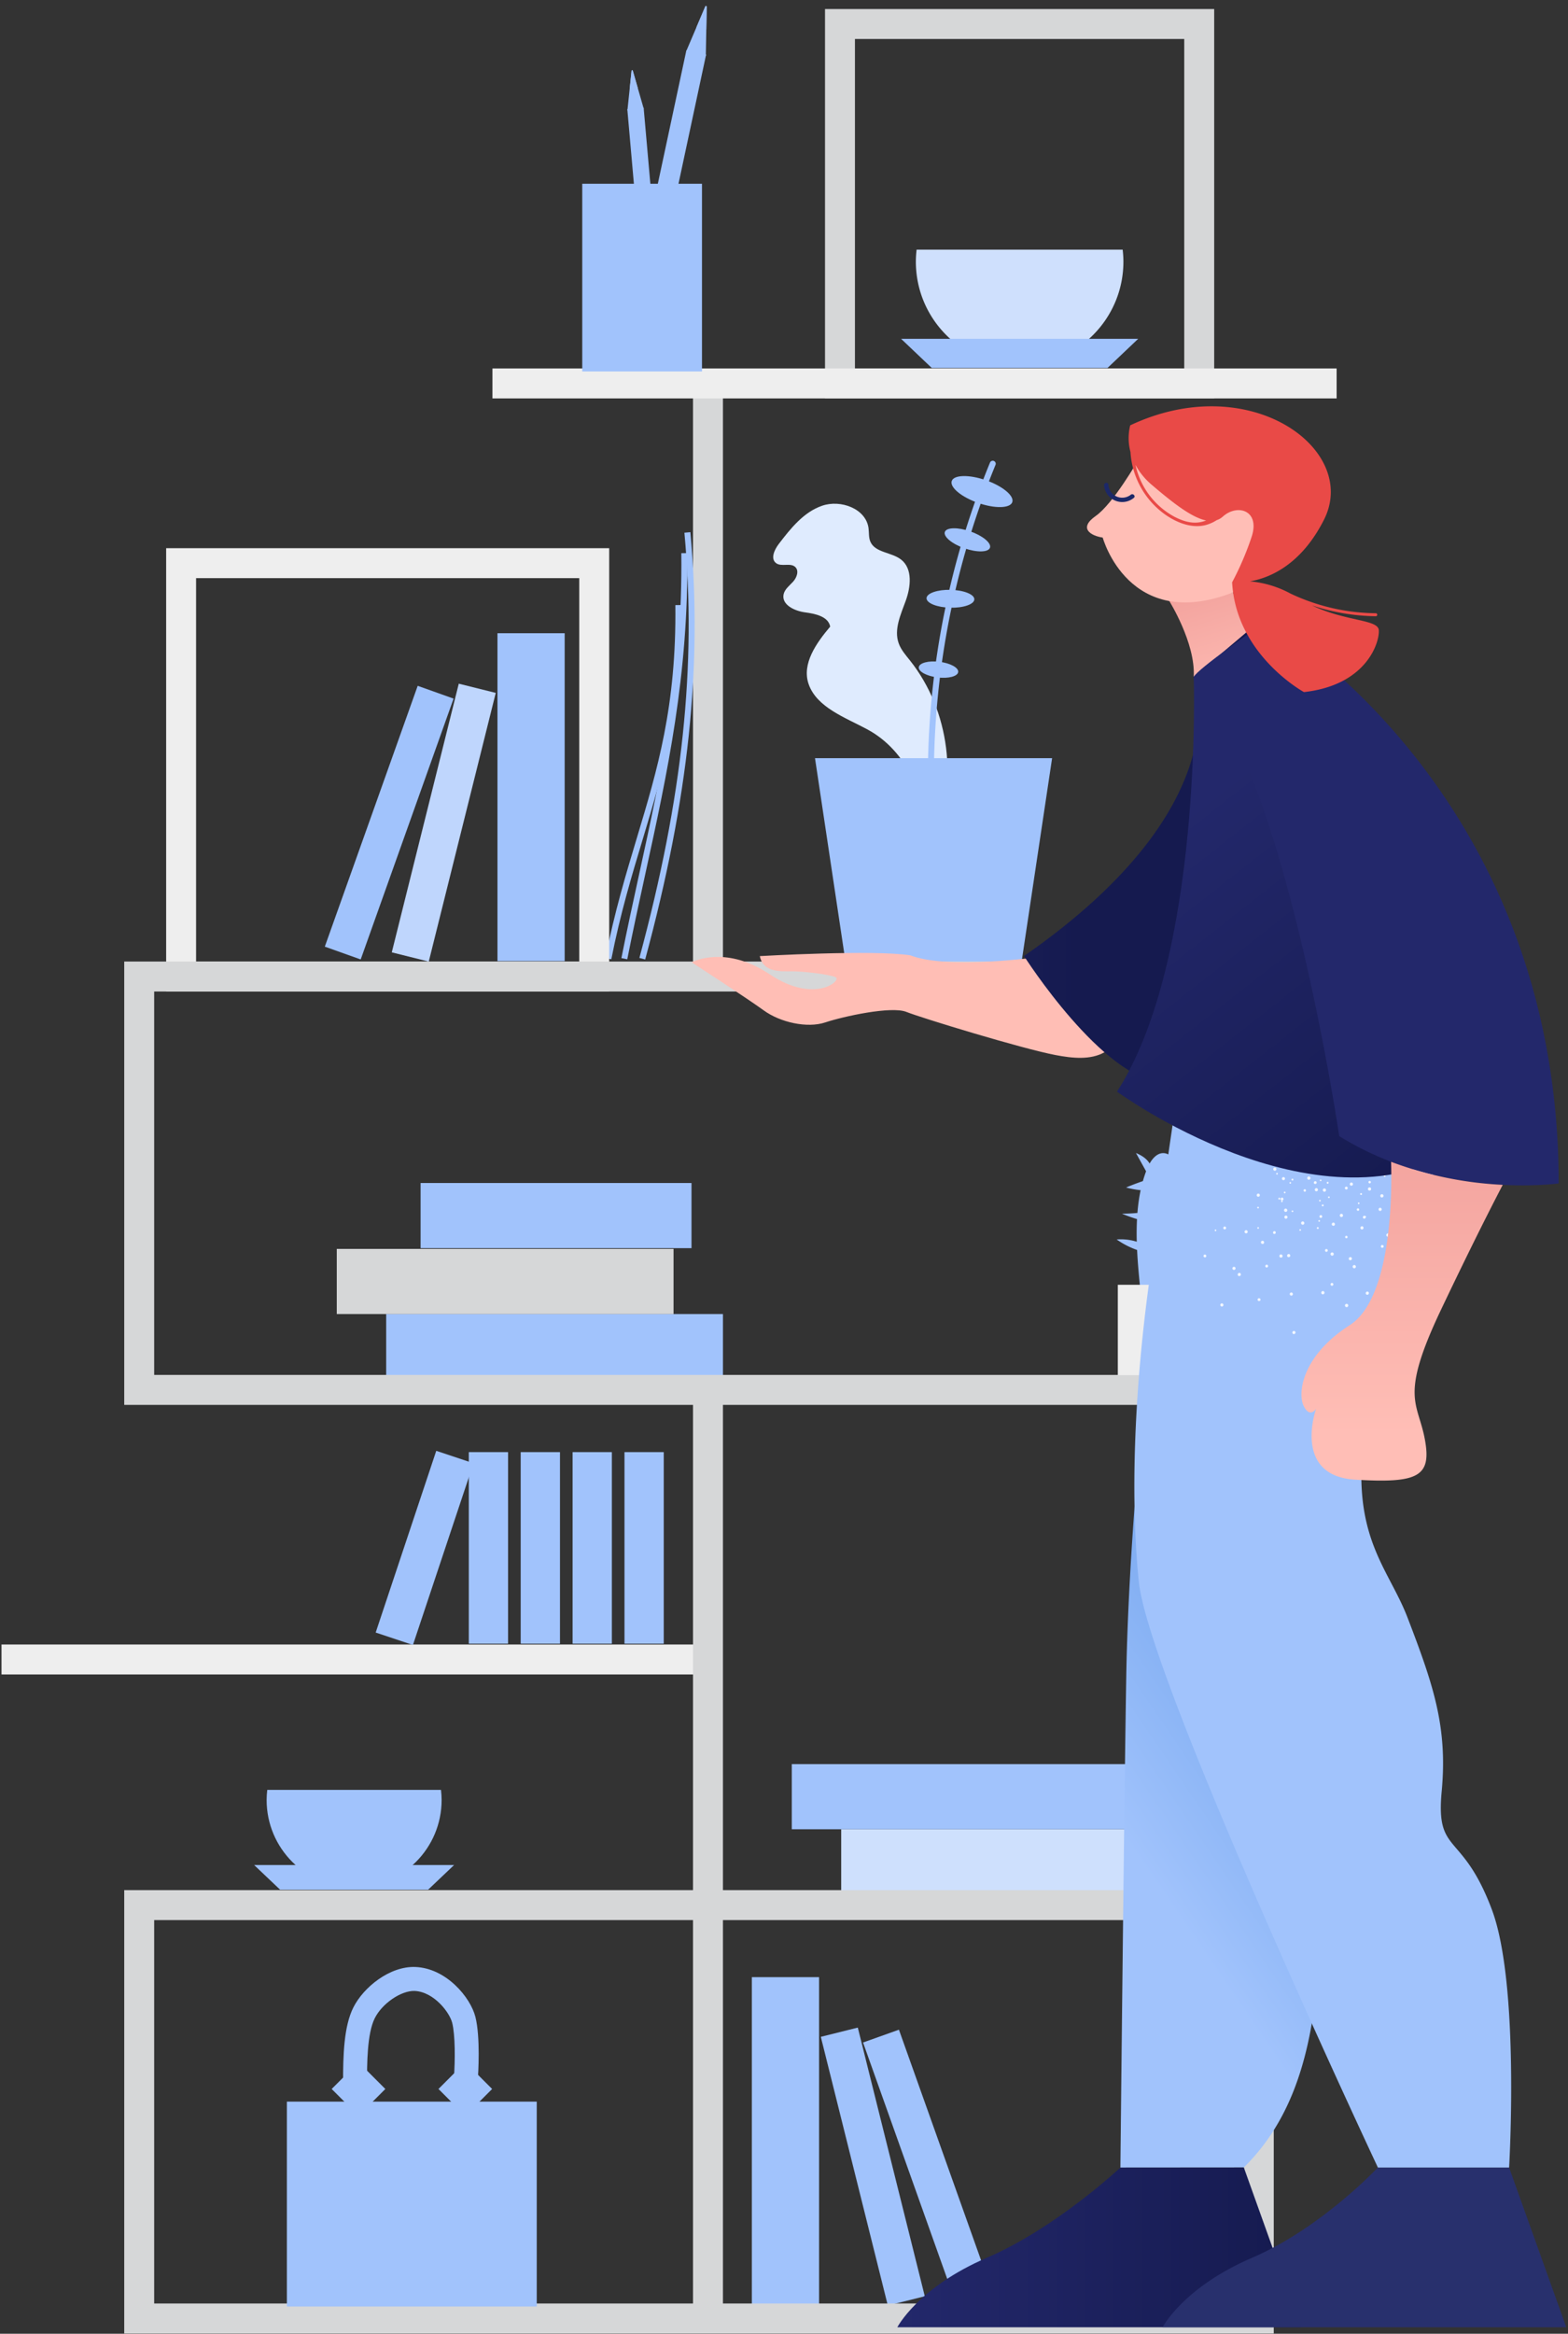 <svg xmlns="http://www.w3.org/2000/svg" width="199" height="296" viewBox="0 0 199 296">
    <rect x="0" y="0" width="199" height="296" fill="#333333" stroke="none"/>
    <defs>
        <linearGradient id="a" x1="70.598%" x2="37.811%" y1="109.536%" y2="-11.626%">
            <stop offset="0%" stop-color="#FFBEB6"/>
            <stop offset="100%" stop-color="#F2A19C"/>
        </linearGradient>
        <linearGradient id="b" x1="0%" y1="49.999%" y2="49.999%">
            <stop offset="0%" stop-color="#23286B"/>
            <stop offset="100%" stop-color="#151A4F"/>
        </linearGradient>
        <linearGradient id="c" x1="35.809%" x2="48.642%" y1="83.361%" y2="50.482%">
            <stop offset="0%" stop-color="#A1C3FC"/>
            <stop offset="74.73%" stop-color="#81AEF2"/>
            <stop offset="100%" stop-color="#78A9EF"/>
        </linearGradient>
        <linearGradient id="d" x1="-82.416%" x2="17.585%" y1="50%" y2="50%">
            <stop offset="0%" stop-color="#23286B"/>
            <stop offset="55.97%" stop-color="#1B205B"/>
            <stop offset="100%" stop-color="#151A4F"/>
        </linearGradient>
        <linearGradient id="e" x1="31.424%" x2="66.181%" y1="25.01%" y2="103.006%">
            <stop offset="0%" stop-color="#23286B"/>
            <stop offset="100%" stop-color="#151A4F"/>
        </linearGradient>
        <linearGradient id="f" x1="50.002%" x2="50.002%" y1="84.846%" y2="-12.84%">
            <stop offset="0%" stop-color="#FFBEB6"/>
            <stop offset="100%" stop-color="#F2A19C"/>
        </linearGradient>
    </defs>
    <g fill="none" fill-rule="nonzero">
        <g transform="translate(.043 .762)">
            <path fill="#A1C3FC" d="M77.539 120.91l-.745-.148c1.157-5.847 2.603-10.648 4.002-15.29 2.58-8.569 5.019-16.663 4.872-29.485l.76-.01c.149 12.94-2.306 21.088-4.903 29.714-1.395 4.625-2.835 9.407-3.986 15.218z"/>
            <path fill="#EEE" d="M.148 207.819h90.421v3.799H.148z"/>
            <path fill="#A1C3FC" d="M150.607 158.394l.028-4.75a15.376 15.376 0 0 0 2.018-.472 20.735 20.735 0 0 1-2.015-.247c.001-.68-.01-1.376-.06-2.063a18 18 0 0 0 1.75-1.02l-1.814.373a9.673 9.673 0 0 0-.434-2.02c.487-.228.935-.54 1.315-.92a24.499 24.499 0 0 1-1.813-.175 4.983 4.983 0 0 0-.58-.814c-.348-.393-.785-.734-1.285-.785-.792-.08-1.421.55-1.862 1.317-.024-.04-.045-.082-.071-.121-.39-.574-1.015-.949-1.656-1.214l1.282 2.317c-.152.406-.286.82-.406 1.242-.718.249-1.43.514-2.129.814.605.162 1.222.274 1.843.34-.198.938-.33 1.903-.407 2.886a22.62 22.62 0 0 1-1.962.096c.624.262 1.262.488 1.91.684a36.818 36.818 0 0 0-.03 2.871 6.775 6.775 0 0 0-2.551-.287 10.59 10.59 0 0 0 2.591 1.333c.104 2.157.337 4.306.544 6.324 1.535-.914 4.141.41 5.763-.302.01-1.64.02-3.28.028-4.918.583.027 1.161.111 1.724.262a41.919 41.919 0 0 0-1.72-.751z"/>
            <path fill="#DFEBFE" d="M115.45 83.015c-.547-.687-1.147-1.362-1.44-2.19-.626-1.758.265-3.645.9-5.4.636-1.753.887-4.035-.572-5.198-1.218-.97-3.33-.867-3.928-2.305-.222-.534-.148-1.14-.227-1.713-.341-2.464-3.53-3.635-5.883-2.828-2.353.806-4.001 2.883-5.513 4.859-.55.72-1.064 1.854-.35 2.412.68.53 1.851-.093 2.463.515.49.487.174 1.339-.29 1.85-.466.51-1.086.962-1.211 1.642-.238 1.298 1.404 2.07 2.712 2.245 1.308.174 2.967.513 3.208 1.809-1.754 2.078-3.626 4.708-2.74 7.281 1.024 2.974 4.667 4.253 7.437 5.745 5.147 2.77 7.2 8.462 8.312 14.2 3.319-7.388 2.165-16.586-2.878-22.924z"/>
            <path fill="#CFE0FD" d="M116.287 30.903a13.237 13.237 0 0 0-.095 1.52c0 7.273 5.897 13.17 13.17 13.17 7.274 0 13.17-5.897 13.17-13.17 0-.515-.036-1.021-.094-1.52h-26.151z"/>
            <g fill="#A1C3FC">
                <path d="M89.535 6.316l.114-6.284L89.493 0l-2.466 5.78z"/>
                <path d="M89.571 6.165l-8.116 37.939-2.507-.537L87.064 5.63zM88.34 2.701l1.255.269.054-2.938L89.493 0z"/>
            </g>
            <g fill="#A1C3FC">
                <path d="M81.66 13.042L80.247 8.14l-.129.012-.532 5.072z"/>
                <path d="M81.645 12.918l2.77 31.366-2.072.184L79.572 13.1zM79.87 10.524l1.038-.092-.66-2.291-.13.012z"/>
            </g>
            <path fill="#A1C3FC" d="M63.093 79.552h8.53v41.584h-8.53zM79.212 183.417h4.984v24.297h-4.984zM72.626 183.417h4.984v24.297h-4.984zM66.041 183.417h4.984v24.297h-4.984zM59.455 183.417h4.984v24.297h-4.984z"/>
            <path fill="#A1C3FC" d="M52.364 207.878l-4.728-1.577 7.688-23.047 4.728 1.577z"/>
            <path fill="#BFD6FD" d="M54.372 121.2l-4.693-1.171 8.503-34.077 4.692 1.17z"/>
            <path fill="#A1C3FC" d="M45.734 120.93l-4.555-1.624 11.789-33.082 4.555 1.623zM95.376 250.009h8.53v41.584h-8.53zM104.13 257.578l4.693-1.17 8.502 34.076-4.692 1.171zM109.488 258.298l4.555-1.624 11.79 33.082-4.556 1.624zM129.587 121.39h-22.298l-3.899-25.992h30.094zM140.51 45.912h-22.296l-3.899-3.702h30.095z"/>
            <path fill="#CEE0FD" d="M106.716 231.252h42.741v8.263h-42.741z"/>
            <path fill="#A1C3FC" d="M100.446 222.989h42.741v8.263h-42.741zM48.968 165.905h42.741v8.263H48.968z"/>
            <path fill="#D6D7D8" d="M42.698 157.643h42.741v8.263H42.698z"/>
            <path fill="#A1C3FC" d="M53.336 149.284h34.382v8.263H53.336z"/>
            <g fill="#A1C3FC">
                <path d="M118.114 99.428c-.082-4.937.192-9.88.814-14.778M118.114 99.808a.38.38 0 0 1-.38-.374c-.082-4.927.192-9.918.816-14.832a.38.38 0 0 1 .755.095 103.56 103.56 0 0 0-.81 14.723.38.38 0 0 1-.374.387h-.007z"/>
            </g>
            <ellipse cx="119.064" cy="84.169" fill="#A1C3FC" rx="1" ry="2.518" transform="rotate(96.979 119.064 84.169)"/>
            <g fill="#A1C3FC">
                <path d="M119.004 84.057c.367-2.771.846-5.528 1.435-8.26M119.005 84.436c-.017 0-.034 0-.05-.003a.382.382 0 0 1-.328-.427c.368-2.774.853-5.563 1.44-8.292a.383.383 0 0 1 .453-.291.381.381 0 0 1 .291.452 104.682 104.682 0 0 0-1.43 8.231.38.38 0 0 1-.376.33z"/>
            </g>
            <ellipse cx="120.579" cy="75.184" fill="#A1C3FC" rx="1.134" ry="3.034" transform="rotate(91.387 120.58 75.184)"/>
            <g fill="#A1C3FC">
                <path d="M120.597 75.077a104.843 104.843 0 0 1 1.729-6.71M120.597 75.458a.381.381 0 0 1-.37-.463 105.223 105.223 0 0 1 1.736-6.735.38.38 0 0 1 .728.213 104.693 104.693 0 0 0-1.723 6.686.38.38 0 0 1-.371.299z"/>
            </g>
            <ellipse cx="122.733" cy="67.709" fill="#A1C3FC" rx="1.134" ry="3.034" transform="rotate(109.287 122.733 67.709)"/>
            <g fill="#A1C3FC">
                <path d="M122.6 67.451c.51-1.681 1.062-3.35 1.659-5.004M122.6 67.831a.38.38 0 0 1-.364-.49 105.522 105.522 0 0 1 1.664-5.022.38.38 0 0 1 .716.257 102.953 102.953 0 0 0-1.653 4.986.38.38 0 0 1-.363.27z"/>
            </g>
            <ellipse cx="124.588" cy="61.587" fill="#A1C3FC" rx="1.521" ry="4.069" transform="rotate(109.287 124.588 61.587)"/>
            <g fill="#A1C3FC">
                <path d="M124.668 61.327c.41-1.097.838-2.188 1.284-3.27M124.668 61.707a.38.38 0 0 1-.356-.513c.409-1.095.842-2.2 1.288-3.282a.377.377 0 0 1 .495-.206.378.378 0 0 1 .206.495 107.59 107.59 0 0 0-1.279 3.259.374.374 0 0 1-.354.247z"/>
            </g>
            <path fill="#EEE" d="M77.272 124.996H21.043V68.768h56.229v56.228zm-52.43-3.8h48.63v-48.63h-48.63v48.63z"/>
            <path fill="#D6D7D8" d="M154.052 49.771h-49.389V.382h49.39v49.39zm-45.59-3.799h41.792V4.182h-41.792v41.79zM161.613 177.425H15.723v-56.228h145.89v56.228zm-142.09-3.8h138.292v-48.63H19.524v48.63zM161.613 295.2H15.723v-56.228h145.89V295.2zm-142.09-3.8h138.292v-48.629H19.524v48.63z"/>
            <path fill="#D6D7D8" d="M87.908 48.632h3.799v75.224h-3.799zM87.908 175.525h3.799V293.3h-3.799z"/>
            <path fill="#EEE" d="M62.455 45.972h107.138v3.799H62.455zM141.824 162.195h11.464v11.464h-11.464z"/>
            <path fill="#A1C3FC" d="M54.3 238.911H35.5l-3.287-3.121h25.372z"/>
            <path fill="#A1C3FC" d="M33.876 226.257c-.048.42-.08.847-.08 1.28 0 6.134 4.973 11.105 11.104 11.105 6.133 0 11.104-4.972 11.104-11.104 0-.434-.031-.86-.08-1.281H33.876zM36.366 265.796h31.711v25.986H36.366z"/>
            <path fill="#A1C3FC" d="M45.457 267.599l-3.405-3.405 3.405-3.405 3.404 3.405zM59.01 267.598l-3.405-3.405 3.404-3.405 3.405 3.405z"/>
            <path fill="#A1C3FC" d="M46.535 263.41h-3.039c0-3.514.1-7.145 1.3-9.545 1.288-2.575 4.635-5.276 7.88-5.145 3.92.156 6.992 3.849 7.618 6.34.643 2.563.359 7.178.296 8.078l-3.032-.215c.174-2.439.174-5.587-.211-7.12-.332-1.32-2.323-3.946-4.793-4.045-1.702-.041-4.098 1.585-5.038 3.467-.98 1.958-.98 5.856-.98 8.185zM73.852 22.544h15.197v23.808H73.852zM81.839 120.935l-.734-.198c5.5-20.374 7.263-37.008 5.713-53.932l.757-.07c1.56 17.02-.21 33.735-5.736 54.2z"/>
            <path fill="#A1C3FC" d="M79.565 120.91l-.745-.148c.722-3.643 1.508-7.244 2.27-10.726 2.835-12.975 5.514-25.23 5.336-40.635l.76-.01c.178 15.492-2.509 27.788-5.354 40.806-.76 3.48-1.547 7.076-2.267 10.712z"/>
        </g>
        <path fill="#FFBEB5" d="M133.954 133.817c-4.237-.806-17.023-4.71-18.928-5.473-1.906-.763-8.002.572-10.288 1.334-2.287.763-5.715 0-7.811-1.525-2.095-1.525-9.144-6.101-9.144-6.101s3.415-1.864 8.282.576c.526.264 1.068.577 1.625.948 5.715 3.814 9.144.763 8.382.38-.762-.38-4.19-.762-5.525-.762-1.334 0-3.688.221-4.117-1.926 0 0 14.437-.835 19.112-.096 4.734 1.852 16.35.203 16.35.203s11.55 1.697 11.453 4.436c-.317 8.928-5.05 8.831-9.391 8.006z"/>
        <path fill="url(#a)" d="M60.56 24.603s3.405 5.394 3.157 9.71c0 0 4.81 2.076 7.961-4.399l-2.985-6.308-8.133.997" transform="translate(87.783 51.535)"/>
        <path fill="#FFBEB6" d="M144.415 58.407s-3.126 5.474-5.359 7.039c-2.233 1.564-.614 2.513.893 2.737 0 0 3.294 12.091 16.527 6.959l4.06-7.868-2.16-7.351-8.728 2.162-5.233-3.678z"/>
        <path fill="url(#b)" d="M70.077 223.38H54.415s-8.175 7.68-16.933 11.437c-8.757 3.756-11.385 8.827-11.385 8.827l51.237-.001-7.257-20.262" transform="translate(87.783 51.535)"/>
        <path fill="#28306D" d="M191.525 274.916h-16.654s-7.182 7.679-15.94 11.436c-8.759 3.756-11.386 8.828-11.386 8.828l51.237-.002-7.257-20.262"/>
        <path fill="url(#c)" d="M89.64 104.862c-5.567 24.457-4.627 20.771-7.5 42.244-2.276 17.02-1.003 9.883-1.86 27.892-.859 18.014 1.37 37.004-10.203 48.37l-15.666.012s.478-46.613.741-62.14c.216-13.475 1.587-29.252 2.61-39.177a24.07 24.07 0 0 1 .233-1.699c1.237-7.033 1.575-9.463 2.178-13.534.064-.408 3.668-22.669 3.726-23.03 5.925 3.034 4.812 3.805 12.776 4.748 0 0 7.374 1.477 11.565-.211a47.36 47.36 0 0 1 1.255-.473 16.414 16.414 0 0 0 2.247-1.016c.11 4.637-.402 10.555-2.101 18.014z" transform="translate(87.783 51.535)"/>
        <path fill="#A1C3FC" d="M189.337 242.203c-3.776-10.053-7.132-6.836-6.368-14.985.76-8.148-1.02-13.423-4.33-22.039-3.304-8.627-10.944-12.699-.765-41.204 3.794-10.614 5.009-18.862 5.044-25.041a78.9 78.9 0 0 1-7.243.368c-.693.279.643-.33 0 0l-25.937-2.904-2.977 20.34c-.246 1.425-.485 2.879-.701 4.357-1.78 12.226-2.796 27.074-1.53 39.527 1.279 12.46 30.342 74.294 30.342 74.294h16.654s1.38-23.214-2.19-32.713z"/>
        <path fill="#FFF" d="M165.107 155.965a.104.104 0 0 0-.135-.056l-.002.001a.107.107 0 0 0-.055.138.104.104 0 0 0 .135.056h.002a.107.107 0 0 0 .055-.139zm-.979-2.377a.098.098 0 0 0-.125-.06c-.004.001-.008.002-.011.005a.108.108 0 0 0-.062.137.113.113 0 0 0 .143.056.105.105 0 0 0 .055-.138zm-.978-2.378a.108.108 0 0 0-.138-.066.108.108 0 0 0-.062.148.104.104 0 0 0 .135.056h.002a.108.108 0 0 0 .063-.138zm-.984-2.386a.104.104 0 0 0-.136-.056h-.001a.114.114 0 0 0-.056.146.105.105 0 0 0 .136.056h.001a.115.115 0 0 0 .056-.146zm-7.86 7.128a.102.102 0 0 0-.132.062.1.1 0 0 0 .041.134l.012.005a.107.107 0 0 0 .138-.06.11.11 0 0 0-.06-.141zm14.42-4.174a.098.098 0 0 0-.145.002.1.1 0 0 0-.006.14l.007.007c.036.04.097.042.137.007l.008-.009a.1.1 0 0 0 .006-.14l-.007-.007zm-1.807-1.82a.103.103 0 0 0-.145.002.118.118 0 0 0-.03.062.105.105 0 0 0 .03.092c.006.006.012.01.02.01l.008.001c.037.025.086.02.117-.013a.107.107 0 0 0 .002-.15c.001-.003 0-.004-.002-.004zm-7.248 5.678a.11.11 0 0 0-.002.219c.06 0 .11-.05.11-.11a.108.108 0 0 0-.108-.11zm-.004-2.579a.112.112 0 0 0-.109.109.101.101 0 0 0 .1.103h.01a.105.105 0 0 0 .107-.102.116.116 0 0 0-.108-.11zm15.618.177a.194.194 0 0 0-.277.02.202.202 0 0 0 .018.287.198.198 0 0 0 .28-.014l.005-.005a.212.212 0 0 0-.026-.288zm-3.645-3.2a.203.203 0 0 0-.285.02.208.208 0 0 0 .019.288.202.202 0 0 0 .286-.021.204.204 0 0 0-.02-.286zm-7.435 18.776a.206.206 0 0 0-.189.215.193.193 0 0 0 .213.183.205.205 0 0 0 .188-.215.199.199 0 0 0-.212-.183zm-.336-4.88a.201.201 0 0 0-.183.214.2.2 0 1 0 .401-.022v-.002a.214.214 0 0 0-.218-.19zm-.33-4.88a.215.215 0 0 0-.189.222.193.193 0 0 0 .213.182.199.199 0 0 0 .189-.208v-.007a.202.202 0 0 0-.213-.19zm-.337-4.875a.2.2 0 1 0 .002 0h-.002zm-.328-4.88a.199.199 0 0 0-.182.215.198.198 0 0 0 .395-.014.204.204 0 0 0-.213-.202zm10.839 14.632a.197.197 0 0 0-.264-.091l-.006.003a.203.203 0 0 0-.097.27l.001.002a.197.197 0 0 0 .262.092l.009-.004a.21.21 0 0 0 .095-.272zm-2.154-4.373a.198.198 0 0 0-.263-.093c-.003.002-.004.003-.007.003a.203.203 0 0 0-.096.27l.001.002a.197.197 0 0 0 .262.092l.008-.004a.208.208 0 0 0 .095-.27zm-2.155-4.374a.21.21 0 0 0-.276-.09.208.208 0 0 0-.089.273c.05.1.169.142.269.096a.219.219 0 0 0 .096-.279zm-2.162-4.367a.204.204 0 0 0-.268-.096.209.209 0 0 0-.089.272.197.197 0 0 0 .262.092c.003 0 .006-.002.008-.003a.192.192 0 0 0 .087-.265zm-12.11 14.506a.193.193 0 0 0-.25.134.197.197 0 0 0 .125.25.202.202 0 0 0 .256-.124.215.215 0 0 0-.13-.26zm1.544-4.635a.2.2 0 0 0-.254.12l-.002.004a.204.204 0 0 0 .124.258.213.213 0 0 0 .256-.132.197.197 0 0 0-.124-.25zm1.538-4.644a.203.203 0 0 0-.256.125.2.2 0 0 0 .12.257l.01.002c.099.036.209-.016.245-.116l.003-.01a.202.202 0 0 0-.122-.258zm1.538-4.643a.203.203 0 0 0-.25.133.195.195 0 0 0 .125.25.202.202 0 0 0 .255-.124.21.21 0 0 0-.13-.26zm15.828 6.596a.18.18 0 0 0-.245-.063.185.185 0 0 0-.057.254.18.18 0 0 0 .247.055.178.178 0 0 0 .055-.246zm-2.283-3.705a.123.123 0 0 0-.07-.068l-.007-.001a.177.177 0 0 0-.168.013.185.185 0 0 0-.058.254.179.179 0 0 0 .246.056.15.15 0 0 0 .072-.107.152.152 0 0 0-.015-.147zm-2.283-3.698a.178.178 0 0 0-.246-.056.193.193 0 0 0-.057.255.181.181 0 0 0 .251.052.18.18 0 0 0 .052-.25zm-11.19 14.072a.178.178 0 0 0-.213.135l-.001.003a.173.173 0 0 0 .122.213l.007.002a.182.182 0 1 0 .088-.352l-.003-.001zm.978-4.254a.178.178 0 0 0-.213.135l-.001.003a.173.173 0 0 0 .129.215.178.178 0 0 0 .213-.131.182.182 0 0 0-.128-.222zm.978-4.253a.177.177 0 0 0-.213.135l-.001.003a.17.17 0 0 0 .13.215.178.178 0 0 0 .213-.135l.001-.003a.183.183 0 0 0-.13-.215zm.971-4.255a.187.187 0 0 0-.214.138.18.18 0 0 0 .35.085.19.19 0 0 0-.136-.223zm6.26 10.82a.19.19 0 0 0-.145.214c.016.097.107.161.203.145h.001a.183.183 0 0 0 .15-.205.186.186 0 0 0-.209-.154zm-.704-4.303a.19.19 0 0 0-.146.214c.017.096.108.16.204.145a.173.173 0 0 0 .147-.197l-.002-.009a.181.181 0 0 0-.203-.153zm-.706-4.297a.173.173 0 0 0-.146.197l.002.008c.016.097.107.161.203.146a.18.18 0 0 0 .145-.206.17.17 0 0 0-.192-.147l-.012.002zm-.705-4.304a.183.183 0 0 0-.15.205.202.202 0 0 0 .05.102l.007.001a.17.17 0 0 0 .153.043.18.18 0 0 0 .144-.206.177.177 0 0 0-.202-.145h-.002zm-13.872 9.34a.183.183 0 0 0-.251.038.18.18 0 0 0 .044.254.167.167 0 0 0 .236-.029l.008-.01a.178.178 0 0 0-.037-.253zm2.507-3.56a.175.175 0 0 0-.244.046.178.178 0 1 0 .282.218l.007-.009a.178.178 0 0 0-.038-.25.016.016 0 0 0-.007-.005zm20.283-6.503a.11.11 0 0 0-.15-.006.113.113 0 0 0-.007.153.11.11 0 0 0 .15.006.113.113 0 0 0 .007-.153zm-8.387 5.66a.105.105 0 0 0-.11.1.105.105 0 0 0 .1.11.105.105 0 0 0 .11-.1v-.001a.103.103 0 0 0-.1-.109zm.088-2.573a.1.1 0 0 0-.108.094v.008a.105.105 0 0 0 .1.109.11.11 0 0 0 .116-.1.108.108 0 0 0-.105-.11l-.003-.001zm.096-2.572a.1.1 0 0 0-.108.094v.008a.105.105 0 0 0 .102.107.105.105 0 0 0 .006-.21zm4.925 2.975a.1.1 0 0 0-.124-.066c-.004 0-.008.002-.01.004a.104.104 0 0 0-.065.132l.002.005a.114.114 0 0 0 .136.063.11.11 0 0 0 .061-.138zm-.893-2.416a.101.101 0 0 0-.137-.056.11.11 0 0 0-.062.137.114.114 0 0 0 .136.063.108.108 0 0 0 .066-.139l-.003-.005zm-8.907 2.11a.097.097 0 0 0-.132.04l-.006.013a.104.104 0 0 0 .05.138l.002.001a.102.102 0 0 0 .136-.05l.002-.004a.104.104 0 0 0-.05-.138h-.002zm1.06-2.343a.097.097 0 0 0-.132.04l-.006.014a.103.103 0 0 0 .046.137.11.11 0 0 0 .145-.053.104.104 0 0 0-.05-.137h-.003zm3.472 5.702a.132.132 0 0 0-.143.097.12.12 0 0 0 .088.144.112.112 0 0 0 .142-.09.122.122 0 0 0-.087-.15zm.628-2.87a.132.132 0 0 0-.144.096.12.12 0 0 0 .09.144.122.122 0 0 0 .148-.087l.001-.002a.134.134 0 0 0-.095-.151zm.629-2.871a.132.132 0 0 0-.144.096.12.12 0 0 0 .089.144.114.114 0 0 0 .143-.096.121.121 0 0 0-.088-.144zm4.84 4.424a.117.117 0 0 0-.133-.1l-.006.002-.007-.002a.125.125 0 0 0-.091.141c.008.065.068.11.132.1h.006a.152.152 0 0 0 .046-.024.11.11 0 0 0 .053-.117zm-.647-2.996a.133.133 0 0 0-.1.146c.018.065.081.105.147.094a.118.118 0 0 0 .091-.14v-.001a.121.121 0 0 0-.138-.1zm-10.289.605a.113.113 0 0 0-.158.028c-.003.002-.004.006-.006.008a.12.12 0 1 0 .197.137.124.124 0 0 0-.033-.173zm1.67-2.412a.124.124 0 0 0-.171.035.116.116 0 0 0 .029.161l.006.004a.11.11 0 0 0 .162-.029.122.122 0 0 0-.026-.171zm12.02 6.93a.206.206 0 0 0-.178.232.206.206 0 0 0 .232.178h.005a.213.213 0 0 0 .177-.239.207.207 0 0 0-.236-.17zm-.77-4.978a.208.208 0 1 0 .065.411.209.209 0 0 0 .17-.239.203.203 0 0 0-.23-.172h-.006zm-17.938 10.019a.203.203 0 0 0-.284.04l-.005.007a.206.206 0 0 0 .04.29.21.21 0 0 0 .25-.336l-.001-.001zm2.94-4.077a.203.203 0 0 0-.284.04l-.005.008a.207.207 0 0 0 .334.244.212.212 0 0 0-.046-.292zm2.939-4.077a.202.202 0 0 0-.283.035l-.005.006a.22.22 0 0 0 .046.299.208.208 0 0 0 .242-.34zm2.94-4.077a.202.202 0 0 0-.282.034l-.005.006a.223.223 0 0 0 .046.299.206.206 0 0 0 .288-.048.2.2 0 0 0-.034-.281l-.013-.01zm1.707 14.5a.203.203 0 0 0-.245.151l-.001.004a.21.21 0 0 0 .145.254.222.222 0 0 0 .253-.155.21.21 0 0 0-.152-.255zm1.175-4.899a.199.199 0 0 0-.245.156.204.204 0 0 0 .146.247.209.209 0 0 0 .252-.154v-.001a.2.2 0 0 0-.14-.245l-.013-.003zm1.177-4.905a.207.207 0 0 0-.245.156.21.21 0 0 0 .153.255.202.202 0 0 0 .244-.152v-.004a.211.211 0 0 0-.152-.255zm.659 11.425a.21.21 0 1 0 .16.25v-.001a.21.21 0 0 0-.16-.249zm.97-4.927a.22.22 0 0 0-.248.17.213.213 0 0 0 .161.242.21.21 0 0 0 .247-.163.214.214 0 0 0-.16-.249zm.962-4.92a.207.207 0 0 0-.077.405.21.21 0 0 0 .246-.163.215.215 0 0 0-.169-.242zm.97-4.926a.203.203 0 0 0-.238.158l-.001.006c-.02.11.051.219.16.241a.198.198 0 0 0 .24-.164.204.204 0 0 0-.16-.241zm-11.897-2.43a.195.195 0 0 0-.282-.052.207.207 0 0 0 .223.347.207.207 0 0 0 .064-.285l-.005-.01zm.73 10.961a.198.198 0 0 0-.277.054l-.006.01a.207.207 0 0 0 .344.23.208.208 0 0 0-.062-.294zm2.759-4.182a.198.198 0 0 0-.276.053l-.007.01a.207.207 0 0 0 .06.287.206.206 0 0 0 .284-.057.21.21 0 0 0-.057-.29l-.004-.003zm2.759-4.182a.208.208 0 0 0-.229.348.208.208 0 1 0 .229-.348zm2.733 5.986a.148.148 0 0 0-.2.066c-.002.005-.005.01-.006.016a.157.157 0 0 0 .08.202.153.153 0 0 0 .204-.075l.002-.007a.157.157 0 0 0-.08-.202zm1.478-3.483a.153.153 0 0 0-.204.075l-.002.006a.161.161 0 0 0 .08.208c.078.033.17-.002.205-.081a.16.16 0 0 0-.08-.208zm1.479-3.482a.158.158 0 0 0-.206.08.161.161 0 0 0 .08.209c.079.033.17-.002.205-.081a.161.161 0 0 0-.08-.208zm-8.19 1.092a.147.147 0 0 0-.209-.012l-.006.005a.156.156 0 0 0-.01.22l.008.007a.15.15 0 0 0 .218 0 .153.153 0 0 0 0-.22z" opacity=".86"/>
        <path fill="url(#d)" d="M63.717 34.313S70.28 50.21 42.18 69.723c0 0 10.036 15.784 17.777 16.071 0 0 20.444-14.529 10.731-57.369l-6.971 5.888z" transform="translate(87.783 51.535)"/>
        <path fill="url(#e)" d="M63.717 34.313s1.191 35.672-9.737 52.608c0 0 25.03 18.347 43.364 7.41 0 0-5.588-49.96-25.992-65.964 0 0-7.05 4.89-7.635 5.946z" transform="translate(87.783 51.535)"/>
        <path fill="#23286B" d="M160.842 78.766s36.976 21.23 36.976 71.333c0 0-14.808 2.117-27.851-5.998 0 0-6.966-47.35-18.467-58.253l9.342-7.082z"/>
        <path fill="url(#f)" d="M95.065 114.658c-5.254 11.074-2.905 11.607-2.02 16.344.881 4.737-.805 5.618-8.828 5.137-8.019-.481-4.971-8.993-4.971-8.993s-.775 1.246-1.565-.335c-.79-1.58-.314-6.322 5.847-10.28 5.553-3.56 5.33-17.924 5.234-20.71a46.635 46.635 0 0 0 14.174 2.923c-1.168 2.235-3.953 7.666-7.87 15.914z" transform="translate(87.783 51.535)"/>
        <path fill="#E94A47" d="M174.991 79.938c-.087-1.397-4.133-1.087-8.475-3.144a26.64 26.64 0 0 0 8.085 1.366.19.19 0 0 0 0-.38 25.858 25.858 0 0 1-10.815-2.493 13.24 13.24 0 0 0-5.137-1.55c2.48-.437 6.48-2.074 9.385-7.824 4.508-8.925-9.408-19.124-24.597-11.965a6.784 6.784 0 0 0 .034 3.377 10.515 10.515 0 0 0 4.685 8.13c1.397.904 3.121 1.552 4.792 1.158a4.943 4.943 0 0 0 1.468-.641c.289-.094.555-.248.78-.453 1.862-1.667 4.802-.784 3.626 2.648a37.383 37.383 0 0 1-2.449 5.688c.49 9.22 9.114 13.926 9.114 13.926 7.936-.88 9.602-6.274 9.504-7.843zm-26.028-14.445a9.846 9.846 0 0 1-4.855-6.53 8.694 8.694 0 0 0 2.074 2.536c2.754 2.354 5.094 4.152 6.892 4.515-1.07.418-2.312.442-4.111-.52z"/>
        <path fill="#1C2868" d="M143.891 63.153a2.313 2.313 0 0 1-3.769-1.584c-.034-.35.508-.47.542-.114a1.762 1.762 0 0 0 2.856 1.288c.28-.216.654.192.371.41z"/>
    </g>
</svg>
